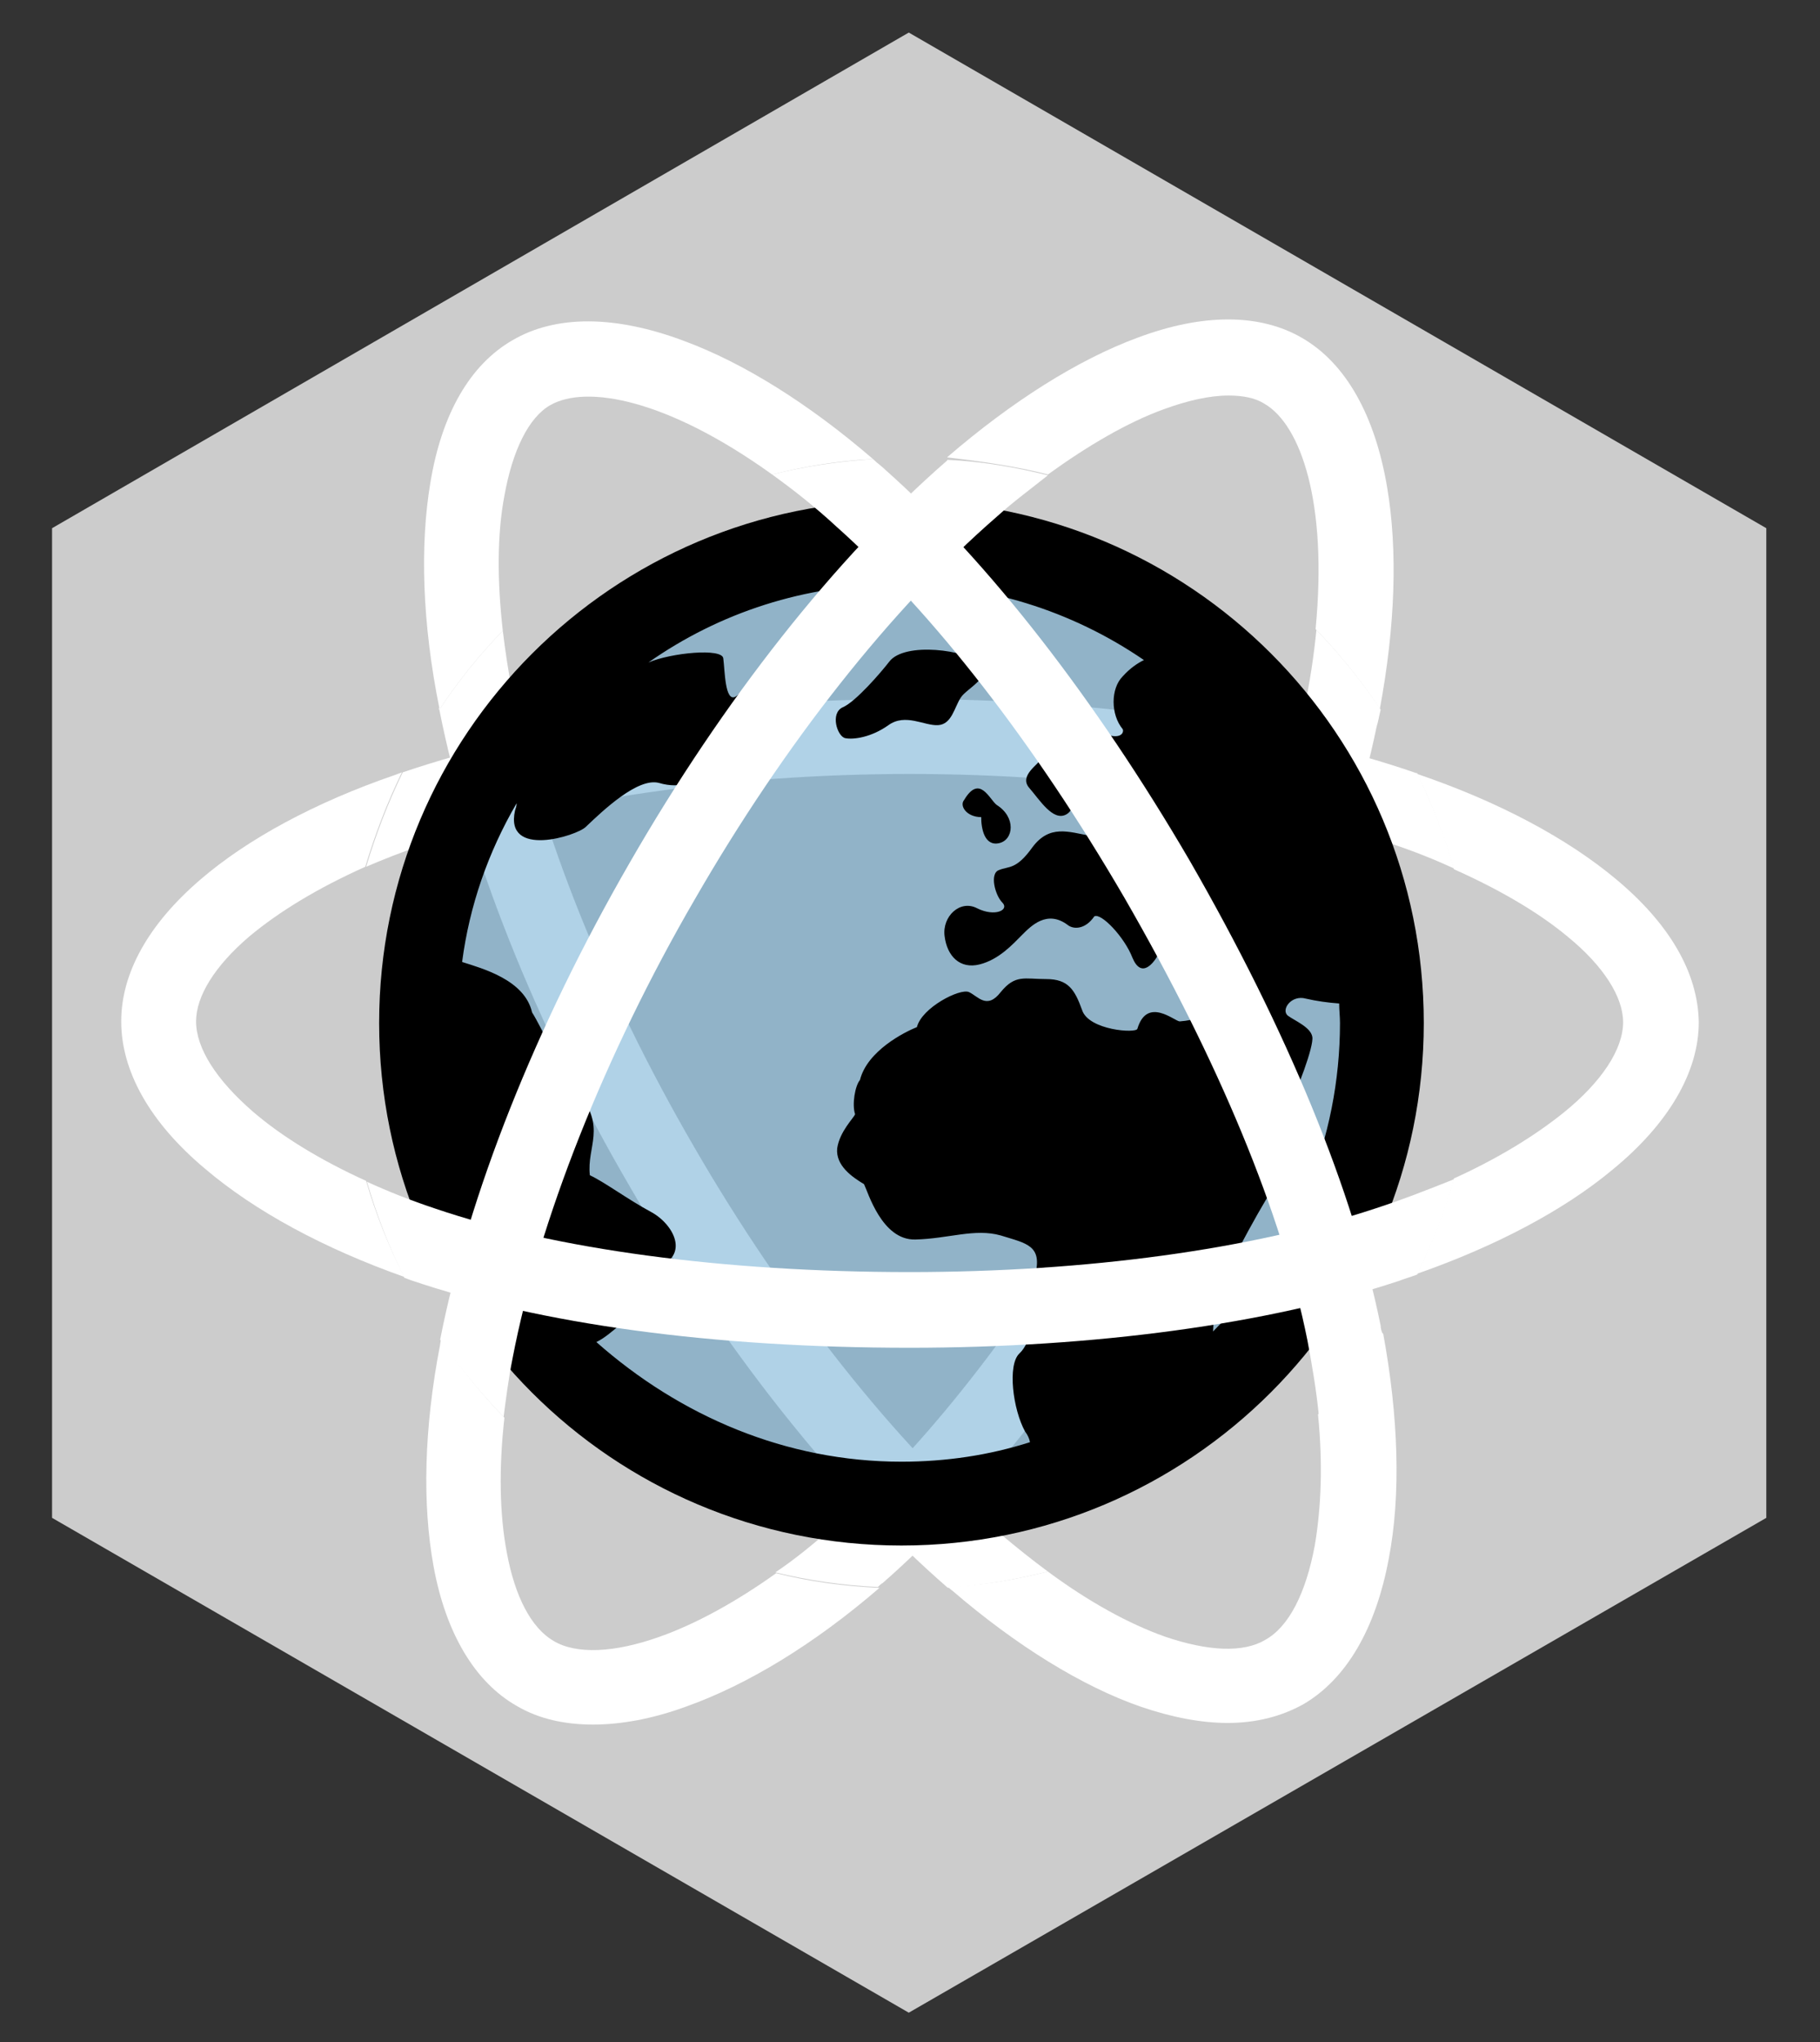 <?xml version="1.0" encoding="utf-8"?>
<!-- Generator: Adobe Illustrator 23.0.2, SVG Export Plug-In . SVG Version: 6.00 Build 0)  -->
<svg version="1.1" xmlns="http://www.w3.org/2000/svg" xmlns:xlink="http://www.w3.org/1999/xlink" x="0px" y="0px"
	 viewBox="0 0 223.7 250.9" style="enable-background:new 0 0 223.7 250.9;" xml:space="preserve">
<rect x="0" y="0" width="223.7" height="250.9" fill="#333333" stroke="none"/>
<style type="text/css">
	.st0{fill:#CCCCCC;}
	.st1{fill:#FFFFFF;}
	.st2{opacity:0.4;fill:#3B8FC4;}
	.st3{display:none;}
</style>
<g id="Layer_4">
	<polygon class="st0" points="217.1,186.5 217.1,64.9 111.7,4 6.4,64.9 6.4,186.5 111.7,247.3 	"/>
</g>
<g id="Layer_2_1_">
	<title>Artboard 1</title>
	<path class="st1" d="M128.8,193.1c-1.9-1.4-3.9-3-5.8-4.6c-12.9-11.1-26.6-28.4-37.7-47.6l0,0C74.2,121.8,66.3,102,63,85.3
		c-0.5-2.7-0.9-5.3-1.2-7.8c-2.9,3-5.5,6.2-7.8,9.7c3.5,17.7,11.7,38.5,23.3,58.4l0,0c11.6,20.1,25.5,37.6,39.2,49.5
		C120.7,194.8,124.8,194.1,128.8,193.1z"/>
	<path class="st1" d="M169.7,87.2c-2.3-3.5-5-6.8-7.9-9.8c-0.3,3.1-0.8,6.5-1.6,10.2c-3.2,15.6-11,34.5-21.9,53.4
		c-11.6,20.1-24,36.3-35.9,46.6c-2.4,2.1-4.7,4-7.1,5.6c4.1,1,8.3,1.6,12.6,1.8c0.2-0.2,0.4-0.4,0.6-0.5c12.6-11,25.7-28,37.8-49
		c11.4-19.7,19.5-39.7,22.9-56.2C169.4,88.7,169.5,88,169.7,87.2z"/>
	<path class="st1" d="M49.5,94.9c-1.8,3.7-3.3,7.6-4.5,11.6c2.1-0.9,4.4-1.8,6.7-2.6c16-5.6,37.9-8.8,60.1-8.8
		c22.1,0,43.1,3.1,59.3,8.6c2.7,0.9,5.2,1.9,7.6,3c-1.1-4-2.7-7.9-4.5-11.7c0,0-0.1,0-0.1,0c-17.1-5.9-39.2-9.1-62.3-9.1
		C88.7,85.9,66.6,89.1,49.5,94.9z"/>
	<circle class="st2" cx="110.8" cy="125.7" r="60.9"/>
	<path d="M100.7,81.5c-3.5,0.2-3-3.6-3.2-4.9c0,0,1.3-0.9,2.1-1.2c0.7-0.3,3.2-0.3,3.6,1.2C103.7,78.1,104.1,81.3,100.7,81.5
		L100.7,81.5z M109.2,89.1c2.1-1.5,4.4,0.1,6.1,0c1.7-0.1,2-2.2,2.8-3.4c0.7-1.1,4-2.6,2.4-4.2c-1.6-1.6-9.3-2.7-11.2-0.2
		c-1,1.3-4.1,4.9-5.7,5.6s-0.7,3.6,0.3,3.8C104.9,90.9,107.1,90.6,109.2,89.1L109.2,89.1z M118.5,98.3c-0.6,0.7,0.3,2.1,2.1,2.1
		c0,1.4,0.4,3.6,2.2,3.2s2.1-3.2-0.3-4.7C121.6,98.2,120.4,95.1,118.5,98.3z M175,125.7c0,35.4-28.7,64.2-64.2,64.2
		s-64.2-28.7-64.2-64.2c0-35.4,28.7-64.2,64.2-64.2S175,90.2,175,125.7z M110.8,179.6c5.5,0,10.8-0.8,15.8-2.4
		c-0.1-0.5-0.3-0.9-0.6-1.3c-1.5-2.7-2.2-8.2-0.7-9.6c1.5-1.4,2.1-5,1-6c-1.1-0.9,0.8-2.5,0.9-3.5c1-3.8-1-4-4.2-5
		c-3.2-0.9-6.4,0.4-10.5,0.5c-4.1,0.1-5.8-5.8-6.3-6.8c-1.5-0.9-3.5-2.3-3.3-4.4c0.3-2.1,2.1-3.8,2.2-4.2c-0.4-1.2,0-3.5,0.6-4.2
		c0.9-3.6,5.5-5.9,7-6.5c0.6-2.4,5.3-4.8,6.4-4.3c1.1,0.5,2.2,2.2,3.9,0c1.8-2.2,2.9-1.6,5.6-1.6c2.7,0,3.5,1.3,4.4,3.8
		c0.8,2.5,6.7,2.9,6.8,2.3c1.2-4,4.6-0.9,5.2-0.9c3.9-0.3,4.4-2,3.9-4.3c-0.5-2.3-4.4-1.1-4.9-2.1c-0.4-0.8-1.2-2.6-1.7-1.7
		c-0.5,0.9-2,2.9-3.1,0.3c-1-2.6-3.9-5.6-4.7-5.1c-1.1,1.6-2.5,1.6-3.2,1.1c-2.6-2-4.6,0.1-5.7,1.2c-1.1,1.1-2.8,3-5.2,3.6
		c-2.4,0.6-4-1-4.3-3.5c-0.3-2.4,1.9-4.5,4-3.4c2.2,1.1,4,0.2,3.1-0.7c-0.9-0.9-1.6-3.6-0.4-4c1.2-0.5,2.1,0,4.1-2.8
		c2.1-2.8,4.4-1.9,7.1-1.4c2.7,0.5,2-4,1.8-4.9c-0.2-0.8-3.5-2.7-3.7-2.1c-0.3,0.7,0.5,3.6-1.1,4.4c-1.6,0.8-3.2-1.8-4.5-3.3
		c-1.3-1.5,1.2-2.9,1.5-3.6c0.7-2.7,3.8-5,6.7-3.5c2.9,1.5,3.5,0.4,3.3-0.1c-1.5-1.8-1.5-5,0-6.5c0.9-1,1.8-1.6,2.6-2
		c-8.9-6.1-19.5-9.4-30.3-9.3c-11.4,0-21.9,3.5-30.6,9.6c2.8-1.2,9.1-1.8,9.2-0.5c0.2,1.5,0.2,5.4,1.5,4.7c1.1-0.6,2.4-3.7,5.4-1.5
		c3,2.2-0.6,5-1.5,6.5c-0.9,1.5-1.3,3.9-4.5,2.8c-3.2-1.1-3.7,0.4-3.9,1.5s-2.2,2.1-4.9,1.3c-2.6-0.7-6.9,3.4-9,5.4
		c-1.1,1.1-10,3.9-8.7-2c0.1-0.3,0.2-0.6,0.2-0.9c-3.5,6-5.8,12.6-6.7,19.5c2.5,0.8,7.7,2.2,8.6,6.2c1.1,1.7,3.4,6.9,5.6,9.7
		c3.6,4.5,1.1,6.7,1.5,10.3c1.9,0.9,4.7,3,7.5,4.5c2.8,1.5,4.9,5.4,0.6,6.9c-0.9,0.7,0.2,4.3-1.7,5c-1.5,0.6-3.7,3.2-5.6,4.1
		C83.6,174,96.6,179.6,110.8,179.6L110.8,179.6z M164.7,125.7c0-0.8-0.1-1.6-0.1-2.4c-1.4-0.1-2.8-0.3-4.1-0.6
		c-1.8-0.5-3.1,1.4-2.2,2.1c0.8,0.6,2.8,1.4,3,2.6c0.2,1.2-1.9,6.7-3,8.8c-1.1,2.1-2.4,2.2-3.1,1.3c-0.6-0.9-1.9-5.5-3.3-8.1
		c-1.4-2.6-1.6-0.6-1.1,1.1c0.5,1.7,2.6,8.1,3.3,10c2.7,0.6,3.1,0.8,3.9,1.7c0.8,0.8-0.2,2-1.7,4.1c-1.5,2.2-6.8,12-7.1,13.7
		c-0.1,0.9,0,2.2-0.1,3.6C159.1,153.5,164.7,139.9,164.7,125.7z"/>
	<g>
		<path class="st1" d="M169.7,162.9c-3.3-16.4-11.4-36.2-23.5-57.2C134.7,86,121.5,69,108.9,57.8c-0.5-0.5-1.1-0.9-1.6-1.4
			c-4.3,0.3-8.4,0.9-12.4,1.9c2.5,1.8,5.2,3.9,7.9,6.4c11.9,10.6,24.4,26.7,35.4,45.6c11.6,20.1,19.4,38.9,22.5,54.4
			c0.6,3.2,1.1,6.2,1.4,9.2c2.9-3,5.6-6.4,7.9-9.9C169.8,163.6,169.7,163.2,169.7,162.9z"/>
		<path class="st1" d="M162,173.8c0.6,6,0.4,11.4-0.4,16.1c-1.1,5.9-3.2,10-6.1,11.6c-2.7,1.6-7,1.4-12.3-0.4
			c-4.5-1.6-9.4-4.3-14.4-8c-4,1-8.1,1.7-12.3,1.9c0.2,0.1,0.3,0.3,0.5,0.4c7.9,6.8,16,11.8,23.2,14.3c3.8,1.3,7.4,2,10.7,2
			c3.5,0,6.6-0.8,9.3-2.3c5.3-3.1,8.9-9.3,10.5-17.9c1.5-7.8,1.2-17.4-0.7-27.7C167.5,167.5,164.9,170.8,162,173.8z"/>
		<path class="st1" d="M54,87.2c2.3-3.5,4.9-6.7,7.8-9.7c-0.7-6.2-0.7-11.9,0.2-16.6c1-5.6,3-9.6,5.6-11.1
			c4.5-2.6,14.5-0.7,27.3,8.5c4-1,8.2-1.7,12.4-1.9c-7.9-6.8-15.9-11.8-23.2-14.5c-8.5-3.2-15.8-3.2-21.1-0.1
			c-5.2,3-8.7,9-10.1,17.5c-1.3,7.7-1,17.3,1.1,27.7C53.9,87.1,53.9,87.1,54,87.2z"/>
	</g>
	<g>
		<path class="st1" d="M61.9,174.1c0.3-2.3,0.6-4.7,1.1-7.2c3.2-16.7,11.3-37.3,22.4-56.4l0,0c11-19.1,24.2-35.8,37.1-47
			c2.1-1.9,4.3-3.5,6.3-5.1c-4-1-8.1-1.7-12.3-1.9c0,0-0.1,0-0.1,0.1c-13.7,11.9-27.5,29.4-39,49.4c-11.6,20.1-19.8,40.8-23.3,58.6
			C56.4,167.9,59,171.1,61.9,174.1z"/>
		<path class="st1" d="M128.8,58.3c5-3.6,9.8-6.4,14.2-8c3-1.1,5.7-1.7,8-1.7c1.8,0,3.3,0.3,4.4,1c4.5,2.6,7.8,12.2,6.3,27.7
			c2.9,3,5.6,6.3,7.9,9.8c1.9-10.2,2.2-19.5,0.9-27.2c-1.5-8.9-5.1-15.3-10.5-18.4c-5.2-3-12.2-3-20.2,0
			c-7.3,2.7-15.4,7.8-23.4,14.7C120.7,56.7,124.9,57.3,128.8,58.3z"/>
		<path class="st1" d="M95.4,193.3c-4.9,3.5-9.8,6.2-14.3,7.8c-5.6,2-10.3,2.2-13.1,0.5c-2.7-1.6-4.7-5.4-5.7-10.8
			c-0.9-4.7-1-10.4-0.3-16.6c-2.9-3-5.5-6.2-7.8-9.7c0,0.2-0.1,0.5-0.1,0.7c-2,10.3-2.2,19.7-0.8,27.3c1.5,8.2,5.1,14.2,10.2,17.1
			c2.7,1.6,5.9,2.3,9.4,2.3c3.4,0,7.3-0.7,11.4-2.2c7.6-2.7,15.8-7.7,23.8-14.6C103.6,194.9,99.4,194.3,95.4,193.3z"/>
	</g>
	<g>
		<path class="st1" d="M45,145.1c-5.5-2.5-10.3-5.4-13.9-8.5c-4.5-3.9-7-7.8-7-11.1c0-3.1,2.3-6.8,6.5-10.4c3.7-3.1,8.5-6,14.3-8.6
			c1.2-4,2.7-7.9,4.5-11.6c-0.3,0.1-0.5,0.2-0.8,0.3c-9.9,3.4-18.2,7.9-24,12.9c-6.4,5.5-9.7,11.5-9.7,17.4
			c0,6.1,3.5,12.4,10.3,18.1c6.1,5.2,14.6,9.8,24.5,13.3C47.8,153.2,46.2,149.2,45,145.1z"/>
		<path class="st1" d="M198.6,108c-6-5-14.4-9.5-24.4-12.9c1.8,3.7,3.3,7.6,4.5,11.7c5.6,2.5,10.4,5.3,14,8.3
			c4.4,3.6,6.8,7.4,6.8,10.5c0,3.3-2.6,7.3-7.3,11.1c-3.6,2.9-8.2,5.7-13.5,8.1c-1.2,4.1-2.7,8-4.5,11.7c9.7-3.4,18-7.8,23.9-12.7
			c7-5.7,10.7-12.1,10.7-18.2C208.7,119.5,205.2,113.5,198.6,108z"/>
		<path class="st1" d="M169,148.5c-15.1,5-35.4,7.8-57.2,7.8c-22.9,0-43.6-2.8-58.3-7.8c-3-1-5.8-2.1-8.4-3.3
			c1.2,4.1,2.7,8,4.6,11.8c0.3,0.1,0.5,0.2,0.8,0.3c15.9,5.4,37.1,8.3,61.3,8.3c22.7,0,44.1-2.9,60.1-8.2c0.8-0.3,1.5-0.5,2.3-0.8
			c1.8-3.7,3.4-7.7,4.5-11.7C175.7,146.1,172.4,147.4,169,148.5z"/>
	</g>
</g>
<g id="Layer_3" class="st3">
</g>
</svg>
